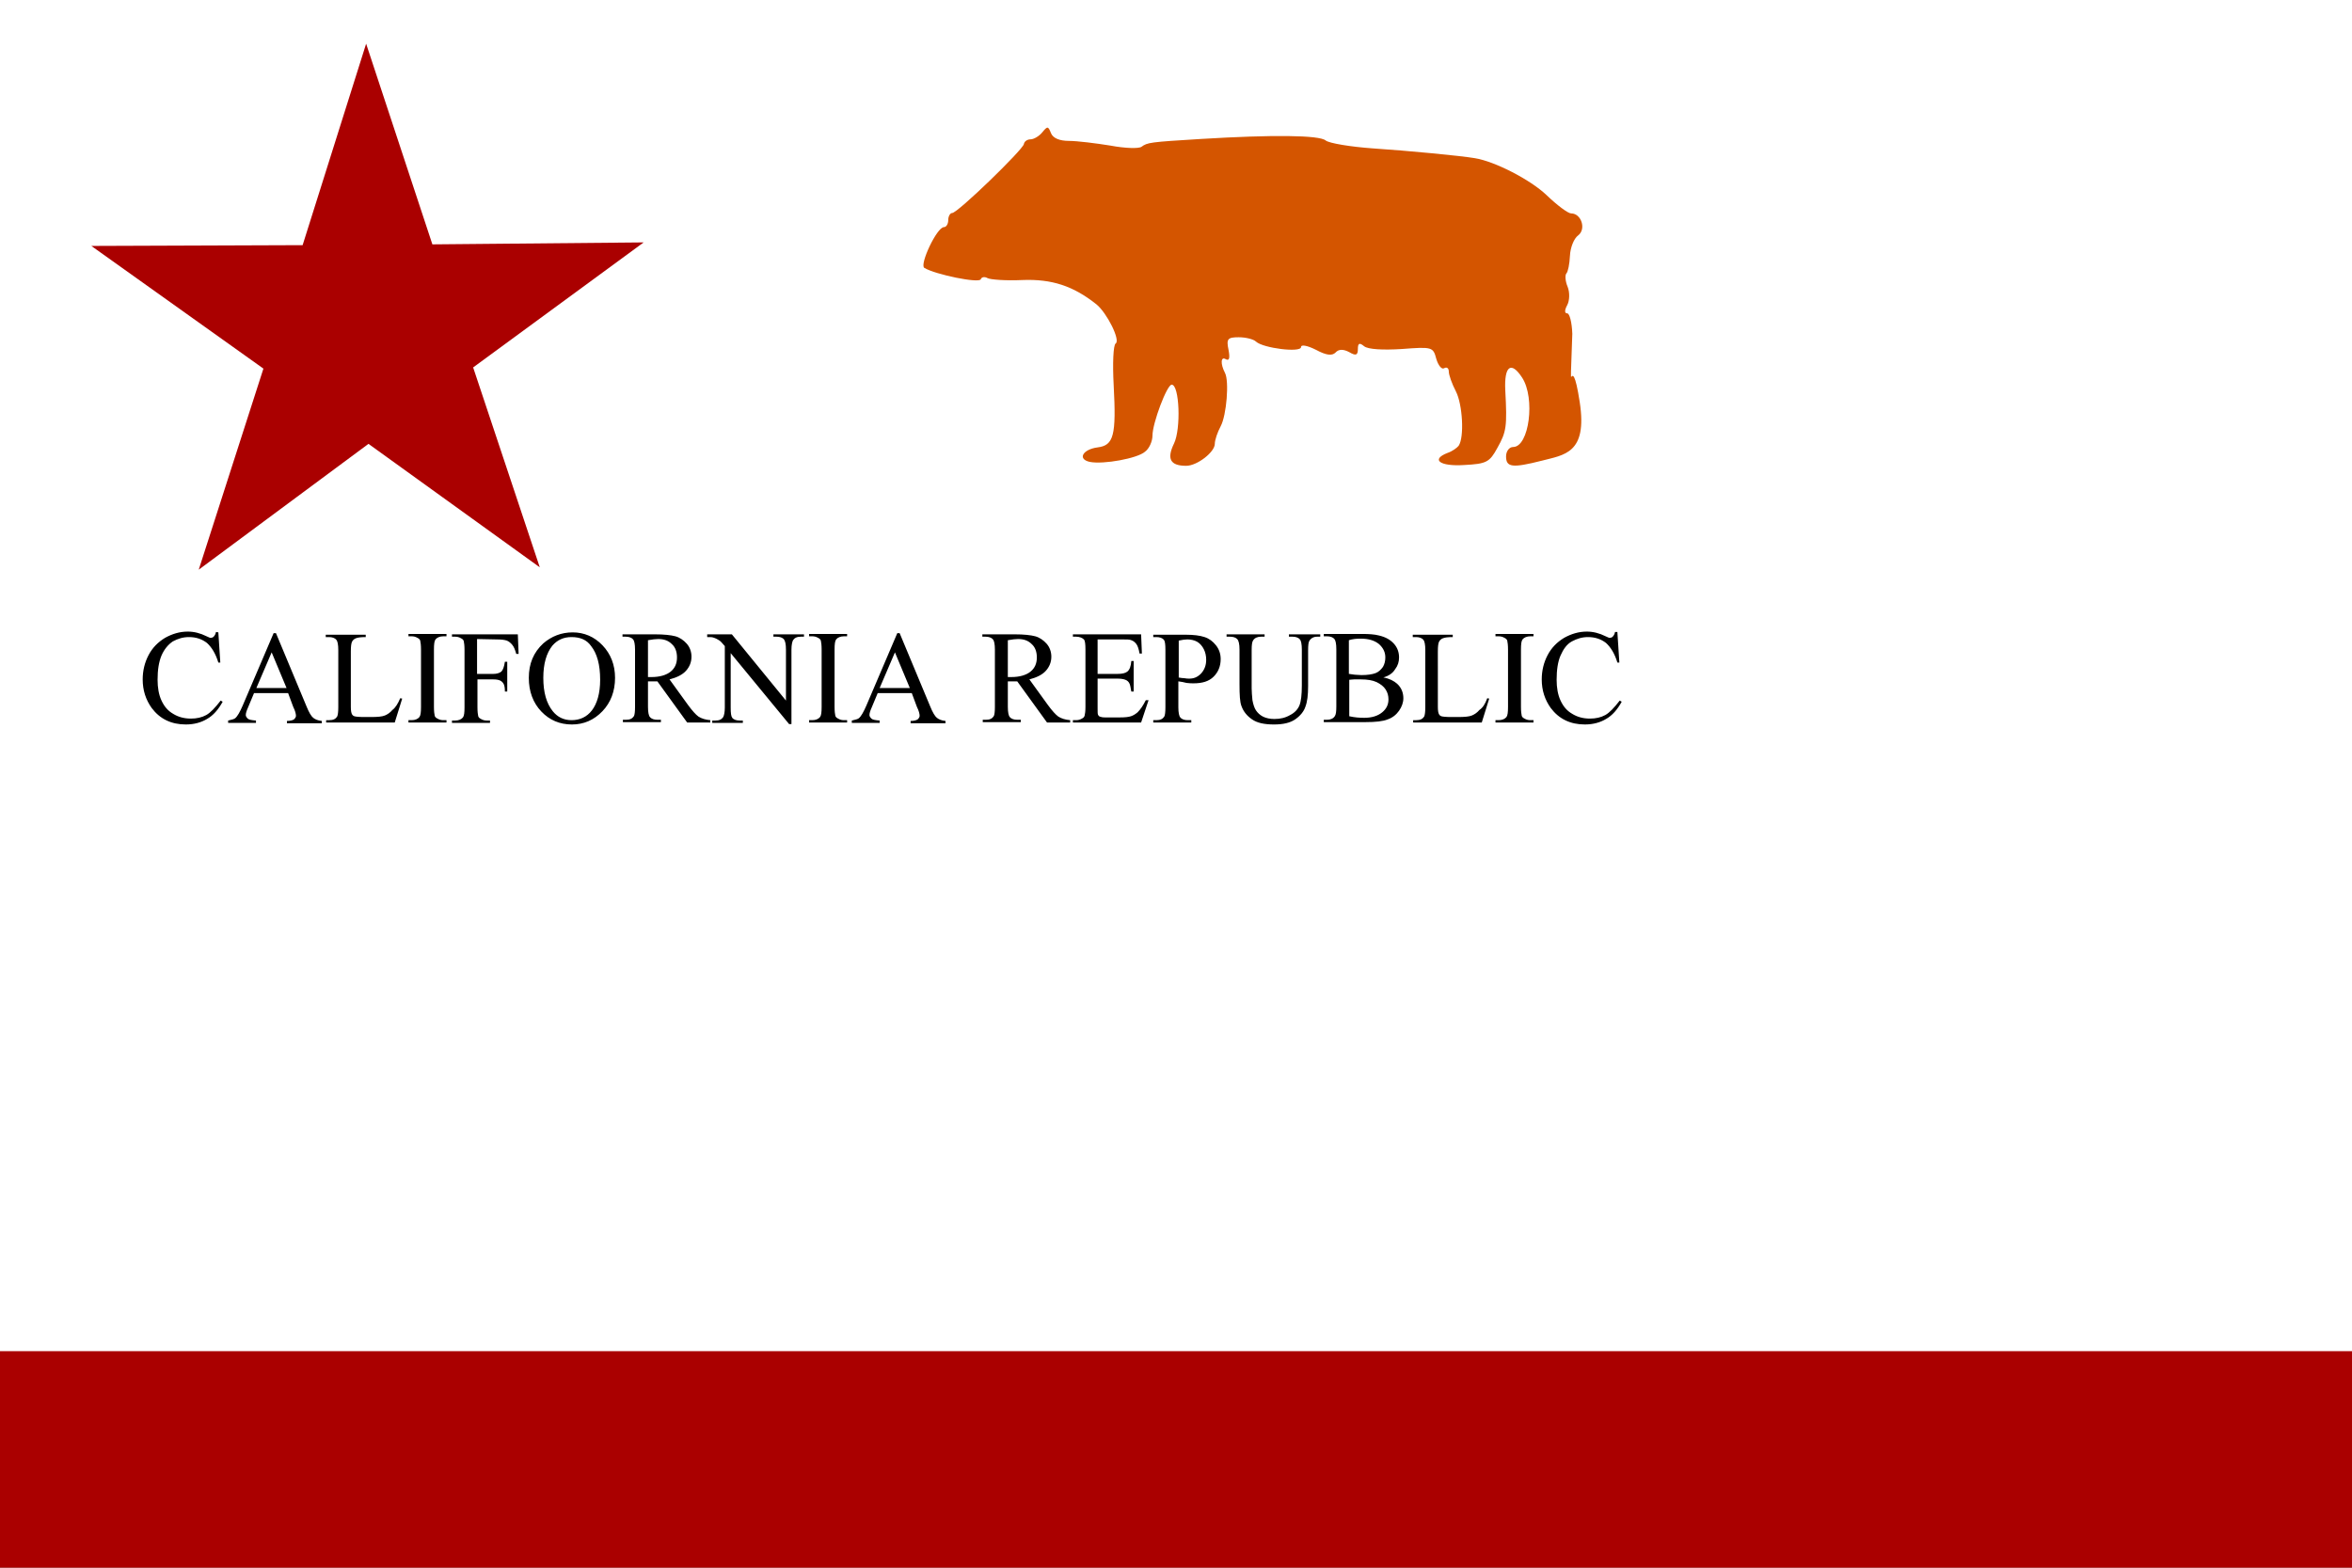 <?xml version="1.0" encoding="utf-8"?>
<!-- Generator: Adobe Illustrator 23.0.1, SVG Export Plug-In . SVG Version: 6.00 Build 0)  -->
<svg version="1.1" id="Layer_1" xmlns="http://www.w3.org/2000/svg" xmlns:xlink="http://www.w3.org/1999/xlink" x="0px" y="0px"
	 viewBox="0 0 600 400" style="enable-background:new 0 0 600 400;" xml:space="preserve">
<rect x="0" y="0" width="600" height="400" fill="#333333" stroke="none"/>
<style type="text/css">
	.st0{fill-rule:evenodd;clip-rule:evenodd;fill:#FFFFFF;}
	.st1{fill-rule:evenodd;clip-rule:evenodd;fill:#AA0000;}
	.st2{fill:#D45500;}
</style>
<g transform="translate(-125 -366.648)">
	<path class="st0" d="M125,366.6h600v400H125L125,366.6z"/>
	<path class="st1" d="M262.7,511.4L219,479.9l-43.3,32.1l16.5-51.3l-43.9-31.3l53.9-0.2l16.2-51.4l16.9,51.2l53.9-0.5l-43.5,31.9
		L262.7,511.4L262.7,511.4z"/>
	<path class="st2" d="M403,484.5c-3.2-0.7-1.8-3.2,2-3.7c4.1-0.5,4.8-3,4.1-15.9c-0.3-5.5-0.1-10.2,0.5-10.6c1.3-0.8-2.2-7.8-4.9-10
		c-5.9-4.7-11.4-6.5-18.9-6.2c-4.2,0.2-8.2-0.1-8.9-0.5s-1.5-0.3-1.7,0.3c-0.4,1.1-11.6-1.2-14.4-2.9c-1.3-0.8,3.2-10.4,5-10.4
		c0.6,0,1.1-0.8,1.1-1.8c0-1,0.5-1.8,1-1.8c1.4,0,18-16.1,18.3-17.6c0.1-0.7,0.9-1.2,1.7-1.2s2.2-0.8,3-1.8c1.3-1.6,1.5-1.6,2.2,0.2
		c0.5,1.3,2.2,2,4.6,2c2.1,0,6.9,0.6,10.6,1.2c3.7,0.7,7.2,0.8,7.9,0.3c1.5-1.1,2.1-1.2,15.2-2c18.2-1.1,30.2-1,31.8,0.4
		c0.9,0.7,6.3,1.6,11.9,2c9.1,0.6,22.6,1.9,26.1,2.5c5.1,0.8,14.2,5.5,18.3,9.4c2.7,2.6,5.5,4.7,6.3,4.7c2.6,0,3.9,4,1.8,5.6
		c-1.1,0.8-2,3.1-2.1,5.2c-0.1,2.1-0.5,4.1-0.9,4.5c-0.4,0.4-0.3,2,0.3,3.4c0.6,1.5,0.5,3.6-0.1,4.7c-0.7,1.3-0.7,2.1,0,2.1
		c0.6,0,1.2,2.3,1.3,5.2c-0.7,21.6-0.5,1.8,1.9,17.5c2,13.1-4,13.4-9.7,14.9c-7.5,1.9-9.1,1.7-9.1-1.1c0-1.3,0.8-2.4,1.8-2.4
		c4.1,0,5.7-12.5,2.3-17.7c-2.8-4.3-4.6-3-4.3,3.2c0.5,9.3,0.3,10.6-2,14.7c-2,3.7-2.8,4.1-8.5,4.4c-6.2,0.4-8.6-1.4-4.2-3.1
		c1.2-0.4,2.4-1.3,2.8-1.8c1.5-2.2,1-10.6-0.7-13.9c-1-1.9-1.8-4.2-1.8-5c0-0.9-0.5-1.3-1.2-0.9c-0.6,0.4-1.5-0.7-2-2.4
		c-0.8-3-1-3.1-8.8-2.5c-4.8,0.3-8.6,0.1-9.6-0.7c-1.2-1-1.6-0.8-1.6,0.7c0,1.6-0.5,1.8-2.2,0.8c-1.5-0.8-2.7-0.8-3.5,0.1
		c-0.9,0.9-2.4,0.7-5-0.7c-2.2-1.1-3.8-1.4-3.8-0.7c0,1.5-9.7,0.3-11.5-1.4c-0.6-0.6-2.6-1.1-4.4-1.1c-2.8,0-3.2,0.4-2.6,3.2
		c0.4,2.1,0.2,2.9-0.7,2.4c-1.3-0.8-1.4,1.2-0.2,3.5c1.1,2.1,0.4,10.8-1.1,13.6c-0.8,1.5-1.5,3.5-1.5,4.5c0,2.1-4.5,5.6-7.3,5.6
		c-4.1,0-5-1.8-3.1-5.7c1.8-3.7,1.4-15-0.6-15c-1.2,0-4.9,9.8-4.9,13c0,1.4-0.8,3.3-1.9,4.1C415.2,483.6,406.5,485.2,403,484.5
		L403,484.5z"/>
	<path class="st1" d="M125,711.4h600v55.3H125L125,711.4z"/>
	<path d="M180.7,528l0.5,7.7h-0.5c-0.7-2.3-1.7-3.9-2.9-5c-1.3-1-2.8-1.5-4.6-1.5c-1.5,0-2.8,0.4-4.1,1.1c-1.2,0.8-2.2,2-2.9,3.6
		c-0.7,1.7-1,3.7-1,6.2c0,2,0.3,3.8,1,5.3c0.7,1.5,1.6,2.6,3,3.4c1.3,0.8,2.8,1.2,4.5,1.2c1.5,0,2.8-0.3,3.9-0.9
		c1.1-0.6,2.3-1.9,3.7-3.7l0.5,0.3c-1.1,2-2.4,3.5-4,4.4c-1.5,0.9-3.3,1.4-5.4,1.4c-3.7,0-6.6-1.4-8.7-4.2c-1.5-2.1-2.3-4.5-2.3-7.3
		c0-2.2,0.5-4.3,1.5-6.2c1-1.9,2.4-3.3,4.2-4.4c1.8-1,3.7-1.6,5.8-1.6c1.6,0,3.2,0.4,4.8,1.2c0.5,0.2,0.8,0.4,1,0.4
		c0.3,0,0.6-0.1,0.8-0.3c0.3-0.3,0.5-0.7,0.6-1.2L180.7,528z M198.5,543.5h-8.7l-1.5,3.6c-0.4,0.9-0.6,1.5-0.6,2
		c0,0.3,0.2,0.6,0.5,0.9c0.3,0.3,1,0.4,2.1,0.5v0.6h-7.1v-0.6c0.9-0.2,1.6-0.4,1.8-0.6c0.6-0.5,1.2-1.6,1.9-3.2l7.9-18.5h0.6
		l7.8,18.7c0.6,1.5,1.2,2.5,1.7,2.9c0.5,0.4,1.2,0.7,2.2,0.8v0.6h-8.9v-0.6c0.9,0,1.5-0.2,1.8-0.4c0.3-0.3,0.5-0.6,0.5-0.9
		c0-0.5-0.2-1.3-0.7-2.3L198.5,543.5z M198.1,542.2l-3.8-9.1l-3.9,9.1H198.1z M227.1,544.8l0.5,0.1l-1.9,6.1h-17.5v-0.6h0.8
		c1,0,1.6-0.3,2-0.9c0.2-0.4,0.3-1.2,0.3-2.5v-14.5c0-1.4-0.2-2.3-0.5-2.6c-0.4-0.5-1.1-0.7-1.9-0.7h-0.8v-0.6h10.2v0.6
		c-1.2,0-2,0.1-2.5,0.3c-0.5,0.2-0.8,0.5-1,0.9c-0.2,0.4-0.3,1.2-0.3,2.5V547c0,0.9,0.1,1.6,0.3,1.9c0.1,0.2,0.3,0.4,0.6,0.5
		c0.3,0.1,1.1,0.2,2.6,0.2h1.6c1.7,0,2.9-0.1,3.6-0.4c0.7-0.3,1.3-0.7,1.9-1.4C225.9,547.2,226.5,546.2,227.1,544.8z M238.9,550.4
		v0.6h-9.7v-0.6h0.8c0.9,0,1.6-0.3,2-0.8c0.3-0.4,0.4-1.2,0.4-2.6v-14.6c0-1.1-0.1-1.9-0.2-2.3c-0.1-0.3-0.3-0.5-0.7-0.7
		c-0.5-0.3-1-0.4-1.5-0.4h-0.8v-0.6h9.7v0.6h-0.8c-0.9,0-1.6,0.3-2,0.8c-0.3,0.4-0.4,1.2-0.4,2.6V547c0,1.1,0.1,1.9,0.2,2.3
		c0.1,0.3,0.3,0.5,0.7,0.7c0.5,0.3,1,0.4,1.5,0.4H238.9z M246.7,529.7v8.9h4.1c0.9,0,1.6-0.2,2.1-0.6c0.4-0.4,0.7-1.2,0.9-2.5h0.6
		v7.6h-0.6c0-0.9-0.1-1.5-0.3-1.9c-0.2-0.4-0.5-0.7-0.9-0.9c-0.4-0.2-1-0.3-1.7-0.3h-4.1v7.1c0,1.1,0.1,1.9,0.2,2.3
		c0.1,0.3,0.3,0.5,0.7,0.7c0.5,0.3,1,0.4,1.5,0.4h0.8v0.6h-9.7v-0.6h0.8c0.9,0,1.6-0.3,2-0.8c0.3-0.4,0.4-1.2,0.4-2.6v-14.6
		c0-1.1-0.1-1.9-0.2-2.3c-0.1-0.3-0.3-0.5-0.7-0.7c-0.5-0.3-1-0.4-1.5-0.4h-0.8v-0.6h16.8l0.2,5h-0.6c-0.3-1.1-0.6-1.8-1-2.3
		s-0.9-0.9-1.4-1.1c-0.6-0.2-1.4-0.3-2.6-0.3L246.7,529.7z M271.1,528c2.9,0,5.5,1.1,7.6,3.3c2.1,2.2,3.2,5,3.2,8.3
		c0,3.4-1.1,6.3-3.2,8.5c-2.2,2.3-4.8,3.4-7.8,3.4c-3.1,0-5.7-1.1-7.8-3.3c-2.1-2.2-3.2-5.1-3.2-8.6c0-3.6,1.2-6.5,3.7-8.8
		C265.7,529,268.2,528,271.1,528z M270.8,529.2c-2,0-3.6,0.7-4.9,2.2c-1.5,1.9-2.3,4.6-2.3,8.2c0,3.7,0.8,6.5,2.4,8.5
		c1.2,1.5,2.8,2.3,4.8,2.3c2.1,0,3.9-0.8,5.2-2.5s2.1-4.3,2.1-7.8c0-3.9-0.8-6.7-2.3-8.6C274.7,529.9,273,529.2,270.8,529.2z
		 M306.3,551h-6l-7.6-10.5c-0.6,0-1,0-1.4,0c-0.1,0-0.3,0-0.5,0c-0.2,0-0.3,0-0.5,0v6.5c0,1.4,0.2,2.3,0.5,2.6
		c0.4,0.5,1.1,0.7,1.9,0.7h0.9v0.6h-9.7v-0.6h0.8c1,0,1.6-0.3,2-0.9c0.2-0.3,0.3-1.2,0.3-2.4v-14.6c0-1.4-0.2-2.3-0.5-2.6
		c-0.4-0.5-1.1-0.7-1.9-0.7h-0.8v-0.6h8.2c2.4,0,4.2,0.2,5.3,0.5c1.1,0.3,2.1,1,2.9,1.9s1.2,2.1,1.2,3.3c0,1.4-0.5,2.6-1.4,3.6
		c-0.9,1-2.3,1.7-4.2,2.2l4.7,6.5c1.1,1.5,2,2.5,2.7,3c0.8,0.5,1.8,0.8,3,0.9V551z M290.3,539.4c0.2,0,0.4,0,0.5,0
		c0.2,0,0.3,0,0.4,0c2.1,0,3.8-0.5,4.9-1.4c1.1-0.9,1.6-2.1,1.6-3.6c0-1.4-0.4-2.6-1.3-3.4c-0.9-0.9-2-1.3-3.5-1.3
		c-0.6,0-1.5,0.1-2.6,0.3V539.4z M305.6,528.5h6.1l13.8,16.9v-13c0-1.4-0.2-2.2-0.5-2.6c-0.4-0.5-1.1-0.7-1.9-0.7h-0.8v-0.6h7.8v0.6
		h-0.8c-1,0-1.6,0.3-2,0.9c-0.2,0.4-0.4,1.2-0.4,2.4v19h-0.6l-14.9-18.1v13.9c0,1.4,0.1,2.2,0.4,2.6c0.4,0.5,1.1,0.7,1.9,0.7h0.8
		v0.6h-7.8v-0.6h0.8c1,0,1.6-0.3,2-0.9c0.2-0.4,0.4-1.2,0.4-2.4v-15.7c-0.7-0.8-1.1-1.3-1.5-1.5c-0.3-0.2-0.8-0.5-1.5-0.7
		c-0.3-0.1-0.8-0.1-1.5-0.1V528.5z M341.1,550.4v0.6h-9.7v-0.6h0.8c0.9,0,1.6-0.3,2-0.8c0.3-0.4,0.4-1.2,0.4-2.6v-14.6
		c0-1.1-0.1-1.9-0.2-2.3c-0.1-0.3-0.3-0.5-0.7-0.7c-0.5-0.3-1-0.4-1.5-0.4h-0.8v-0.6h9.7v0.6h-0.8c-0.9,0-1.6,0.3-2,0.8
		c-0.3,0.4-0.4,1.2-0.4,2.6V547c0,1.1,0.1,1.9,0.2,2.3c0.1,0.3,0.3,0.5,0.7,0.7c0.5,0.3,1,0.4,1.5,0.4H341.1z M357.6,543.5h-8.7
		l-1.5,3.6c-0.4,0.9-0.6,1.5-0.6,2c0,0.3,0.2,0.6,0.5,0.9c0.3,0.3,1,0.4,2.1,0.5v0.6h-7.1v-0.6c0.9-0.2,1.6-0.4,1.8-0.6
		c0.6-0.5,1.2-1.6,1.9-3.2l7.9-18.5h0.6l7.8,18.7c0.6,1.5,1.2,2.5,1.7,2.9c0.5,0.4,1.2,0.7,2.2,0.8v0.6h-8.9v-0.6
		c0.9,0,1.5-0.2,1.8-0.4c0.3-0.3,0.5-0.6,0.5-0.9c0-0.5-0.2-1.3-0.7-2.3L357.6,543.5z M357.1,542.2l-3.8-9.1l-3.9,9.1H357.1z
		 M398.1,551h-6l-7.6-10.5c-0.6,0-1,0-1.4,0c-0.1,0-0.3,0-0.5,0s-0.3,0-0.5,0v6.5c0,1.4,0.2,2.3,0.5,2.6c0.4,0.5,1.1,0.7,1.9,0.7
		h0.9v0.6h-9.7v-0.6h0.8c1,0,1.6-0.3,2-0.9c0.2-0.3,0.3-1.2,0.3-2.4v-14.6c0-1.4-0.2-2.3-0.5-2.6c-0.4-0.5-1.1-0.7-1.9-0.7h-0.8
		v-0.6h8.2c2.4,0,4.2,0.2,5.3,0.5c1.1,0.3,2.1,1,2.9,1.9c0.8,0.9,1.2,2.1,1.2,3.3c0,1.4-0.5,2.6-1.4,3.6c-0.9,1-2.3,1.7-4.2,2.2
		l4.7,6.5c1.1,1.5,2,2.5,2.7,3c0.8,0.5,1.8,0.8,3,0.9V551z M382.1,539.4c0.2,0,0.4,0,0.5,0c0.2,0,0.3,0,0.4,0c2.1,0,3.8-0.5,4.9-1.4
		s1.6-2.1,1.6-3.6c0-1.4-0.4-2.6-1.3-3.4c-0.9-0.9-2-1.3-3.5-1.3c-0.6,0-1.5,0.1-2.6,0.3V539.4z M405,529.7v8.9h5
		c1.3,0,2.1-0.2,2.6-0.6c0.6-0.5,0.9-1.4,1-2.7h0.6v7.8h-0.6c-0.2-1.1-0.3-1.8-0.5-2.1c-0.2-0.4-0.5-0.7-1-0.9
		c-0.5-0.2-1.2-0.3-2.1-0.3h-5v7.4c0,1,0,1.6,0.1,1.8c0.1,0.2,0.2,0.4,0.5,0.5s0.6,0.2,1.3,0.2h3.8c1.3,0,2.2-0.1,2.8-0.3
		c0.6-0.2,1.1-0.5,1.7-1c0.7-0.7,1.4-1.7,2.1-3.1h0.7l-1.9,5.7h-17.4v-0.6h0.8c0.5,0,1-0.1,1.5-0.4c0.4-0.2,0.6-0.4,0.7-0.8
		c0.1-0.4,0.2-1.1,0.2-2.2v-14.6c0-1.4-0.1-2.3-0.4-2.6c-0.4-0.4-1.1-0.7-2-0.7h-0.8v-0.6h17.4l0.2,4.9h-0.6c-0.2-1.2-0.5-2-0.8-2.4
		c-0.3-0.4-0.7-0.8-1.3-1c-0.4-0.2-1.2-0.2-2.3-0.2H405z M425.6,540.5v6.6c0,1.4,0.2,2.3,0.5,2.6c0.4,0.5,1.1,0.7,1.9,0.7h0.9v0.6
		h-9.7v-0.6h0.8c1,0,1.6-0.3,2-0.9c0.2-0.3,0.3-1.2,0.3-2.4v-14.6c0-1.4-0.1-2.3-0.4-2.6c-0.4-0.5-1.1-0.7-1.9-0.7h-0.8v-0.6h8.3
		c2,0,3.6,0.2,4.8,0.6c1.2,0.4,2.1,1.1,2.9,2.1c0.8,1,1.2,2.2,1.2,3.5c0,1.8-0.6,3.3-1.8,4.5c-1.2,1.2-2.9,1.7-5.1,1.7
		c-0.5,0-1.1,0-1.8-0.1C427,540.7,426.3,540.6,425.6,540.5z M425.6,539.5c0.6,0.1,1.1,0.2,1.6,0.2c0.5,0.1,0.8,0.1,1.2,0.1
		c1.2,0,2.1-0.4,3-1.3c0.8-0.9,1.3-2,1.3-3.5c0-1-0.2-1.9-0.6-2.7c-0.4-0.8-1-1.5-1.7-1.9c-0.7-0.4-1.6-0.6-2.5-0.6
		c-0.6,0-1.3,0.1-2.2,0.3V539.5z M453.8,529.1v-0.6h8v0.6H461c-0.9,0-1.6,0.4-2,1.1c-0.2,0.3-0.3,1.1-0.3,2.4v9.1
		c0,2.3-0.2,4-0.7,5.3c-0.4,1.2-1.3,2.3-2.6,3.2c-1.3,0.9-3.1,1.3-5.4,1.3c-2.5,0-4.3-0.4-5.6-1.3c-1.3-0.9-2.2-2-2.7-3.4
		c-0.4-1-0.5-2.8-0.5-5.6v-8.8c0-1.4-0.2-2.3-0.6-2.7c-0.4-0.4-1-0.6-1.9-0.6h-0.8v-0.6h9.7v0.6h-0.9c-0.9,0-1.6,0.3-2,0.9
		c-0.3,0.4-0.4,1.2-0.4,2.5v9.8c0,0.9,0.1,1.9,0.2,3c0.2,1.1,0.5,2,0.9,2.6c0.4,0.6,1,1.2,1.8,1.6c0.8,0.4,1.8,0.6,2.9,0.6
		c1.5,0,2.8-0.3,4-1c1.2-0.6,2-1.5,2.4-2.5c0.4-1,0.6-2.7,0.6-5.1v-9.1c0-1.4-0.2-2.3-0.5-2.6c-0.4-0.5-1.1-0.7-1.9-0.7L453.8,529.1
		z M477.9,539.5c1.6,0.3,2.7,0.9,3.5,1.6c1.1,1,1.6,2.3,1.6,3.7c0,1.1-0.4,2.2-1.1,3.2c-0.7,1-1.7,1.8-2.9,2.2
		c-1.2,0.5-3.1,0.7-5.7,0.7h-10.6v-0.6h0.8c0.9,0,1.6-0.3,2-0.9c0.3-0.4,0.4-1.2,0.4-2.5v-14.6c0-1.4-0.2-2.3-0.5-2.6
		c-0.4-0.5-1.1-0.7-1.9-0.7h-0.8v-0.6h9.7c1.8,0,3.3,0.1,4.4,0.4c1.7,0.4,2.9,1.1,3.8,2.1c0.9,1,1.3,2.2,1.3,3.5c0,1.1-0.3,2.1-1,3
		C480.3,538.4,479.3,539.1,477.9,539.5L477.9,539.5z M469.2,538.6c0.4,0.1,0.9,0.1,1.4,0.2c0.5,0,1.1,0.1,1.7,0.1
		c1.6,0,2.8-0.2,3.6-0.5c0.8-0.3,1.4-0.9,1.9-1.6c0.4-0.7,0.6-1.5,0.6-2.4c0-1.3-0.5-2.4-1.6-3.4c-1.1-0.9-2.6-1.4-4.7-1.4
		c-1.1,0-2.1,0.1-3,0.4V538.6z M469.2,549.4c1.3,0.3,2.6,0.4,3.8,0.4c2,0,3.5-0.5,4.6-1.4c1.1-0.9,1.6-2,1.6-3.3
		c0-0.9-0.2-1.7-0.7-2.5c-0.5-0.8-1.3-1.4-2.3-1.9c-1.1-0.5-2.4-0.7-4-0.7c-0.7,0-1.3,0-1.8,0c-0.5,0-0.9,0.1-1.2,0.1V549.4z
		 M504.4,544.8l0.5,0.1l-1.9,6.1h-17.5v-0.6h0.8c1,0,1.6-0.3,2-0.9c0.2-0.4,0.3-1.2,0.3-2.5v-14.5c0-1.4-0.2-2.3-0.5-2.6
		c-0.4-0.5-1.1-0.7-1.9-0.7h-0.8v-0.6h10.2v0.6c-1.2,0-2,0.1-2.5,0.3c-0.5,0.2-0.8,0.5-1,0.9s-0.3,1.2-0.3,2.5V547
		c0,0.9,0.1,1.6,0.3,1.9c0.1,0.2,0.3,0.4,0.6,0.5c0.3,0.1,1.1,0.2,2.6,0.2h1.6c1.7,0,2.9-0.1,3.6-0.4c0.7-0.3,1.3-0.7,1.9-1.4
		C503.3,547.2,503.9,546.2,504.4,544.8z M516.2,550.4v0.6h-9.7v-0.6h0.8c0.9,0,1.6-0.3,2-0.8c0.3-0.4,0.4-1.2,0.4-2.6v-14.6
		c0-1.1-0.1-1.9-0.2-2.3c-0.1-0.3-0.3-0.5-0.7-0.7c-0.5-0.3-1-0.4-1.5-0.4h-0.8v-0.6h9.7v0.6h-0.8c-0.9,0-1.6,0.3-2,0.8
		c-0.3,0.4-0.4,1.2-0.4,2.6V547c0,1.1,0.1,1.9,0.2,2.3c0.1,0.3,0.3,0.5,0.7,0.7c0.5,0.3,1,0.4,1.5,0.4H516.2z M537.6,528l0.5,7.7
		h-0.5c-0.7-2.3-1.7-3.9-2.9-5c-1.3-1-2.8-1.5-4.6-1.5c-1.5,0-2.8,0.4-4.1,1.1s-2.2,2-2.9,3.6s-1,3.7-1,6.2c0,2,0.3,3.8,1,5.3
		c0.7,1.5,1.6,2.6,3,3.4c1.3,0.8,2.8,1.2,4.5,1.2c1.5,0,2.8-0.3,3.9-0.9s2.3-1.9,3.7-3.7l0.5,0.3c-1.1,2-2.4,3.5-4,4.4
		c-1.5,0.9-3.3,1.4-5.4,1.4c-3.7,0-6.6-1.4-8.7-4.2c-1.5-2.1-2.3-4.5-2.3-7.3c0-2.2,0.5-4.3,1.5-6.2c1-1.9,2.4-3.3,4.2-4.4
		c1.8-1,3.7-1.6,5.8-1.6c1.6,0,3.2,0.4,4.8,1.2c0.5,0.2,0.8,0.4,1,0.4c0.3,0,0.6-0.1,0.8-0.3c0.3-0.3,0.5-0.7,0.6-1.2H537.6z"/>
</g>
</svg>
